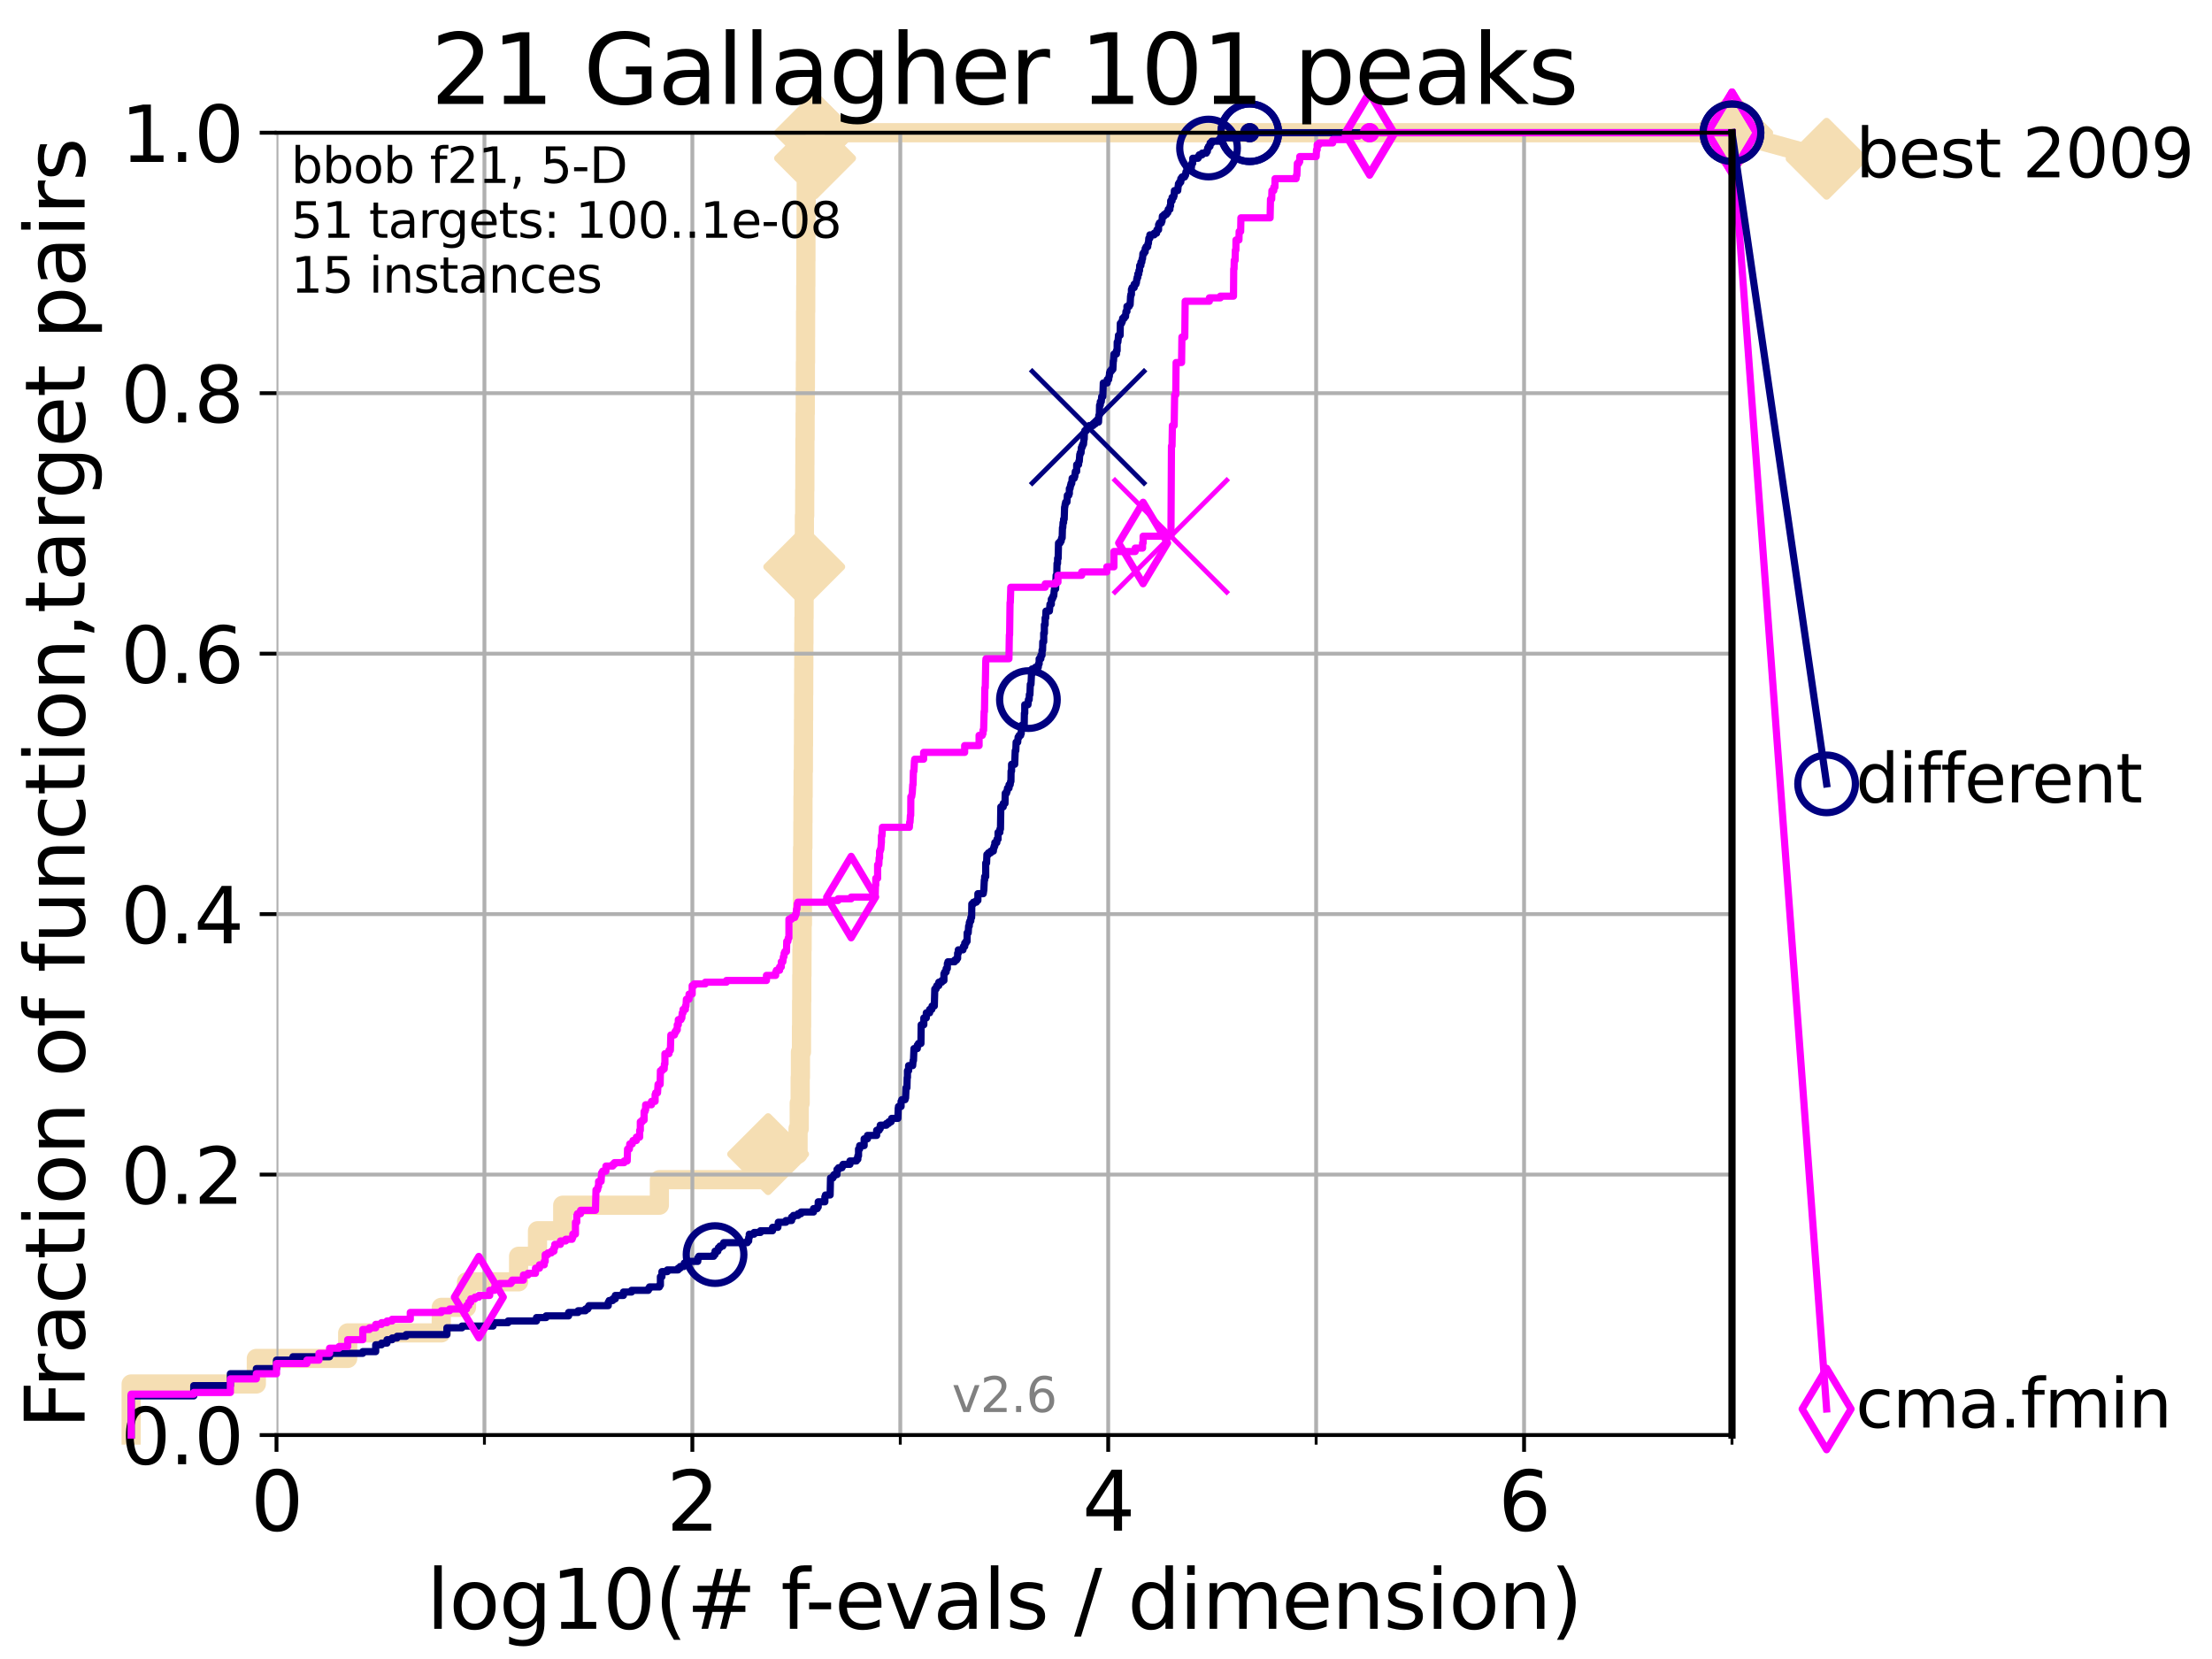 <?xml version="1.0" encoding="utf-8" standalone="no"?>
<!DOCTYPE svg PUBLIC "-//W3C//DTD SVG 1.1//EN"
  "http://www.w3.org/Graphics/SVG/1.1/DTD/svg11.dtd">
<svg height="345.6pt" version="1.1" viewBox="0 0 460.8 345.6" width="460.8pt" xmlns="http://www.w3.org/2000/svg" xmlns:xlink="http://www.w3.org/1999/xlink">
 <defs>
  <style type="text/css">*{stroke-linecap:butt;stroke-linejoin:round;}</style>
 </defs>
 <g id="figure_1">
  <g id="patch_1">
   <path d="M 0 345.6 
L 460.8 345.6 
L 460.8 0 
L 0 0 
z
" style="fill:#ffffff;"/>
  </g>
  <g id="axes_1">
   <g id="patch_2">
    <path d="M 57.6 298.944 
L 360.806 298.944 
L 360.806 27.648 
L 57.6 27.648 
z
" style="fill:#ffffff;"/>
   </g>
   <g id="line2d_1">
    <path d="M 27.324 298.944 
L 27.324 288.305 
L 53.402 288.305 
L 53.402 282.985 
L 72.432 282.985 
L 72.432 277.666 
L 91.923 277.666 
L 91.923 272.346 
L 97.182 272.346 
L 97.182 267.027 
L 108.034 267.027 
L 108.034 261.707 
L 111.972 261.707 
L 111.972 256.388 
L 117.227 256.388 
L 117.227 251.068 
L 137.359 251.068 
L 137.359 245.749 
L 160.013 245.749 
L 160.013 240.429 
L 166.252 240.429 
L 166.252 235.11 
L 166.495 235.11 
L 166.495 229.79 
L 166.69 229.79 
L 166.69 224.471 
L 166.747 224.471 
L 166.747 219.151 
L 166.962 219.151 
L 166.962 213.832 
L 166.995 213.832 
L 166.995 208.512 
L 167.029 208.512 
L 167.029 203.192 
L 167.062 203.192 
L 167.062 197.873 
L 167.096 197.873 
L 167.096 192.553 
L 167.163 192.553 
L 167.163 187.234 
L 167.185 187.234 
L 167.185 181.914 
L 167.196 181.914 
L 167.196 176.595 
L 167.252 176.595 
L 167.252 171.275 
L 167.274 171.275 
L 167.274 165.956 
L 167.307 165.956 
L 167.307 160.636 
L 167.362 160.636 
L 167.362 155.317 
L 167.384 155.317 
L 167.384 149.997 
L 167.406 149.997 
L 167.406 144.678 
L 167.428 144.678 
L 167.428 139.358 
L 167.45 139.358 
L 167.45 134.039 
L 167.472 134.039 
L 167.472 128.719 
L 167.504 128.719 
L 167.504 123.4 
L 167.537 123.4 
L 167.537 118.08 
L 167.57 118.08 
L 167.57 107.441 
L 167.635 107.441 
L 167.635 102.121 
L 167.667 102.121 
L 167.667 96.802 
L 167.678 96.802 
L 167.678 91.482 
L 167.721 91.482 
L 167.721 86.163 
L 167.754 86.163 
L 167.754 80.843 
L 167.775 80.843 
L 167.775 75.524 
L 167.808 75.524 
L 167.808 70.204 
L 167.818 70.204 
L 167.818 64.885 
L 167.85 64.885 
L 167.85 59.565 
L 167.872 59.565 
L 167.872 54.246 
L 167.893 54.246 
L 167.893 48.926 
L 167.925 48.926 
L 167.925 43.607 
L 167.947 43.607 
L 167.947 38.287 
L 167.979 38.287 
L 167.979 32.968 
L 169.794 32.968 
L 169.794 27.648 
L 360.806 27.648 
" style="fill:none;stroke:#f5deb3;stroke-linecap:square;stroke-width:4;"/>
   </g>
   <g id="line2d_2">
    <defs>
     <path d="M -0 7.778 
L 7.778 0 
L 0 -7.778 
L -7.778 -0 
z
" id="m8160d29619" style="stroke:#f5deb3;stroke-linejoin:miter;stroke-width:1.5;"/>
    </defs>
    <g>
     <use style="fill:#f5deb3;stroke:#f5deb3;stroke-linejoin:miter;stroke-width:1.5;" x="160.013" xlink:href="#m8160d29619" y="240.429"/>
     <use style="fill:#f5deb3;stroke:#f5deb3;stroke-linejoin:miter;stroke-width:1.5;" x="167.537" xlink:href="#m8160d29619" y="118.08"/>
     <use style="fill:#f5deb3;stroke:#f5deb3;stroke-linejoin:miter;stroke-width:1.5;" x="169.794" xlink:href="#m8160d29619" y="32.968"/>
     <use style="fill:#f5deb3;stroke:#f5deb3;stroke-linejoin:miter;stroke-width:1.5;" x="169.794" xlink:href="#m8160d29619" y="27.648"/>
     <use style="fill:#f5deb3;stroke:#f5deb3;stroke-linejoin:miter;stroke-width:1.5;" x="169.794" xlink:href="#m8160d29619" y="27.648"/>
     <use style="fill:#f5deb3;stroke:#f5deb3;stroke-linejoin:miter;stroke-width:1.5;" x="360.806" xlink:href="#m8160d29619" y="27.648"/>
    </g>
   </g>
   <g id="line2d_3">
    <path style="fill:none;stroke:#f5deb3;stroke-linecap:square;stroke-width:4;"/>
    <g/>
   </g>
   <g id="line2d_4">
    <path d="M 360.806 27.648 
L 380.515 33.074 
" style="fill:none;stroke:#f5deb3;stroke-linecap:square;stroke-width:4;"/>
    <g>
     <use style="fill:#f5deb3;stroke:#f5deb3;stroke-linejoin:miter;stroke-width:1.5;" x="360.806" xlink:href="#m8160d29619" y="27.648"/>
     <use style="fill:#f5deb3;stroke:#f5deb3;stroke-linejoin:miter;stroke-width:1.5;" x="380.515" xlink:href="#m8160d29619" y="33.074"/>
    </g>
   </g>
   <g id="matplotlib.axis_1">
    <g id="xtick_1">
     <g id="line2d_5">
      <path clip-path="url(#pd69dc16e46)" d="M 57.6 298.944 
L 57.6 27.648 
" style="fill:none;stroke:#b0b0b0;stroke-linecap:square;stroke-width:0.8;"/>
     </g>
     <g id="line2d_6">
      <defs>
       <path d="M 0 0 
L 0 3.5 
" id="m156bae8b6f" style="stroke:#000000;stroke-width:0.8;"/>
      </defs>
      <g>
       <use style="stroke:#000000;stroke-width:0.8;" x="57.6" xlink:href="#m156bae8b6f" y="298.944"/>
      </g>
     </g>
     <g id="text_1">
      <!-- 0 -->
      <g transform="translate(52.192 318.861)scale(0.17 -0.17)">
       <defs>
        <path d="M 2034 4250 
Q 1547 4250 1301 3770 
Q 1056 3291 1056 2328 
Q 1056 1369 1301 889 
Q 1547 409 2034 409 
Q 2525 409 2770 889 
Q 3016 1369 3016 2328 
Q 3016 3291 2770 3770 
Q 2525 4250 2034 4250 
z
M 2034 4750 
Q 2819 4750 3233 4129 
Q 3647 3509 3647 2328 
Q 3647 1150 3233 529 
Q 2819 -91 2034 -91 
Q 1250 -91 836 529 
Q 422 1150 422 2328 
Q 422 3509 836 4129 
Q 1250 4750 2034 4750 
z
" id="DejaVuSans-30" transform="scale(0.016)"/>
       </defs>
       <use xlink:href="#DejaVuSans-30"/>
      </g>
     </g>
    </g>
    <g id="xtick_2">
     <g id="line2d_7">
      <path clip-path="url(#pd69dc16e46)" d="M 144.23 298.944 
L 144.23 27.648 
" style="fill:none;stroke:#b0b0b0;stroke-linecap:square;stroke-width:0.8;"/>
     </g>
     <g id="line2d_8">
      <g>
       <use style="stroke:#000000;stroke-width:0.8;" x="144.23" xlink:href="#m156bae8b6f" y="298.944"/>
      </g>
     </g>
     <g id="text_2">
      <!-- 2 -->
      <g transform="translate(138.822 318.861)scale(0.17 -0.17)">
       <defs>
        <path d="M 1228 531 
L 3431 531 
L 3431 0 
L 469 0 
L 469 531 
Q 828 903 1448 1529 
Q 2069 2156 2228 2338 
Q 2531 2678 2651 2914 
Q 2772 3150 2772 3378 
Q 2772 3750 2511 3984 
Q 2250 4219 1831 4219 
Q 1534 4219 1204 4116 
Q 875 4013 500 3803 
L 500 4441 
Q 881 4594 1212 4672 
Q 1544 4750 1819 4750 
Q 2544 4750 2975 4387 
Q 3406 4025 3406 3419 
Q 3406 3131 3298 2873 
Q 3191 2616 2906 2266 
Q 2828 2175 2409 1742 
Q 1991 1309 1228 531 
z
" id="DejaVuSans-32" transform="scale(0.016)"/>
       </defs>
       <use xlink:href="#DejaVuSans-32"/>
      </g>
     </g>
    </g>
    <g id="xtick_3">
     <g id="line2d_9">
      <path clip-path="url(#pd69dc16e46)" d="M 230.861 298.944 
L 230.861 27.648 
" style="fill:none;stroke:#b0b0b0;stroke-linecap:square;stroke-width:0.8;"/>
     </g>
     <g id="line2d_10">
      <g>
       <use style="stroke:#000000;stroke-width:0.8;" x="230.861" xlink:href="#m156bae8b6f" y="298.944"/>
      </g>
     </g>
     <g id="text_3">
      <!-- 4 -->
      <g transform="translate(225.453 318.861)scale(0.17 -0.17)">
       <defs>
        <path d="M 2419 4116 
L 825 1625 
L 2419 1625 
L 2419 4116 
z
M 2253 4666 
L 3047 4666 
L 3047 1625 
L 3713 1625 
L 3713 1100 
L 3047 1100 
L 3047 0 
L 2419 0 
L 2419 1100 
L 313 1100 
L 313 1709 
L 2253 4666 
z
" id="DejaVuSans-34" transform="scale(0.016)"/>
       </defs>
       <use xlink:href="#DejaVuSans-34"/>
      </g>
     </g>
    </g>
    <g id="xtick_4">
     <g id="line2d_11">
      <path clip-path="url(#pd69dc16e46)" d="M 317.491 298.944 
L 317.491 27.648 
" style="fill:none;stroke:#b0b0b0;stroke-linecap:square;stroke-width:0.8;"/>
     </g>
     <g id="line2d_12">
      <g>
       <use style="stroke:#000000;stroke-width:0.8;" x="317.491" xlink:href="#m156bae8b6f" y="298.944"/>
      </g>
     </g>
     <g id="text_4">
      <!-- 6 -->
      <g transform="translate(312.083 318.861)scale(0.17 -0.17)">
       <defs>
        <path d="M 2113 2584 
Q 1688 2584 1439 2293 
Q 1191 2003 1191 1497 
Q 1191 994 1439 701 
Q 1688 409 2113 409 
Q 2538 409 2786 701 
Q 3034 994 3034 1497 
Q 3034 2003 2786 2293 
Q 2538 2584 2113 2584 
z
M 3366 4563 
L 3366 3988 
Q 3128 4100 2886 4159 
Q 2644 4219 2406 4219 
Q 1781 4219 1451 3797 
Q 1122 3375 1075 2522 
Q 1259 2794 1537 2939 
Q 1816 3084 2150 3084 
Q 2853 3084 3261 2657 
Q 3669 2231 3669 1497 
Q 3669 778 3244 343 
Q 2819 -91 2113 -91 
Q 1303 -91 875 529 
Q 447 1150 447 2328 
Q 447 3434 972 4092 
Q 1497 4750 2381 4750 
Q 2619 4750 2861 4703 
Q 3103 4656 3366 4563 
z
" id="DejaVuSans-36" transform="scale(0.016)"/>
       </defs>
       <use xlink:href="#DejaVuSans-36"/>
      </g>
     </g>
    </g>
    <g id="xtick_5">
     <g id="line2d_13">
      <path clip-path="url(#pd69dc16e46)" d="M 100.915 298.944 
L 100.915 27.648 
" style="fill:none;stroke:#b0b0b0;stroke-linecap:square;stroke-width:0.8;"/>
     </g>
     <g id="line2d_14">
      <defs>
       <path d="M 0 0 
L 0 2 
" id="ma848d0ac25" style="stroke:#000000;stroke-width:0.6;"/>
      </defs>
      <g>
       <use style="stroke:#000000;stroke-width:0.6;" x="100.915" xlink:href="#ma848d0ac25" y="298.944"/>
      </g>
     </g>
    </g>
    <g id="xtick_6">
     <g id="line2d_15">
      <path clip-path="url(#pd69dc16e46)" d="M 187.546 298.944 
L 187.546 27.648 
" style="fill:none;stroke:#b0b0b0;stroke-linecap:square;stroke-width:0.8;"/>
     </g>
     <g id="line2d_16">
      <g>
       <use style="stroke:#000000;stroke-width:0.6;" x="187.546" xlink:href="#ma848d0ac25" y="298.944"/>
      </g>
     </g>
    </g>
    <g id="xtick_7">
     <g id="line2d_17">
      <path clip-path="url(#pd69dc16e46)" d="M 274.176 298.944 
L 274.176 27.648 
" style="fill:none;stroke:#b0b0b0;stroke-linecap:square;stroke-width:0.8;"/>
     </g>
     <g id="line2d_18">
      <g>
       <use style="stroke:#000000;stroke-width:0.6;" x="274.176" xlink:href="#ma848d0ac25" y="298.944"/>
      </g>
     </g>
    </g>
    <g id="xtick_8">
     <g id="line2d_19">
      <path clip-path="url(#pd69dc16e46)" d="M 360.806 298.944 
L 360.806 27.648 
" style="fill:none;stroke:#b0b0b0;stroke-linecap:square;stroke-width:0.8;"/>
     </g>
     <g id="line2d_20">
      <g>
       <use style="stroke:#000000;stroke-width:0.6;" x="360.806" xlink:href="#ma848d0ac25" y="298.944"/>
      </g>
     </g>
    </g>
    <g id="text_5">
     <!-- log10(# f-evals / dimension) -->
     <g transform="translate(88.823 339.314)scale(0.17 -0.17)">
      <defs>
       <path d="M 603 4863 
L 1178 4863 
L 1178 0 
L 603 0 
L 603 4863 
z
" id="DejaVuSans-6c" transform="scale(0.016)"/>
       <path d="M 1959 3097 
Q 1497 3097 1228 2736 
Q 959 2375 959 1747 
Q 959 1119 1226 758 
Q 1494 397 1959 397 
Q 2419 397 2687 759 
Q 2956 1122 2956 1747 
Q 2956 2369 2687 2733 
Q 2419 3097 1959 3097 
z
M 1959 3584 
Q 2709 3584 3137 3096 
Q 3566 2609 3566 1747 
Q 3566 888 3137 398 
Q 2709 -91 1959 -91 
Q 1206 -91 779 398 
Q 353 888 353 1747 
Q 353 2609 779 3096 
Q 1206 3584 1959 3584 
z
" id="DejaVuSans-6f" transform="scale(0.016)"/>
       <path d="M 2906 1791 
Q 2906 2416 2648 2759 
Q 2391 3103 1925 3103 
Q 1463 3103 1205 2759 
Q 947 2416 947 1791 
Q 947 1169 1205 825 
Q 1463 481 1925 481 
Q 2391 481 2648 825 
Q 2906 1169 2906 1791 
z
M 3481 434 
Q 3481 -459 3084 -895 
Q 2688 -1331 1869 -1331 
Q 1566 -1331 1297 -1286 
Q 1028 -1241 775 -1147 
L 775 -588 
Q 1028 -725 1275 -790 
Q 1522 -856 1778 -856 
Q 2344 -856 2625 -561 
Q 2906 -266 2906 331 
L 2906 616 
Q 2728 306 2450 153 
Q 2172 0 1784 0 
Q 1141 0 747 490 
Q 353 981 353 1791 
Q 353 2603 747 3093 
Q 1141 3584 1784 3584 
Q 2172 3584 2450 3431 
Q 2728 3278 2906 2969 
L 2906 3500 
L 3481 3500 
L 3481 434 
z
" id="DejaVuSans-67" transform="scale(0.016)"/>
       <path d="M 794 531 
L 1825 531 
L 1825 4091 
L 703 3866 
L 703 4441 
L 1819 4666 
L 2450 4666 
L 2450 531 
L 3481 531 
L 3481 0 
L 794 0 
L 794 531 
z
" id="DejaVuSans-31" transform="scale(0.016)"/>
       <path d="M 1984 4856 
Q 1566 4138 1362 3434 
Q 1159 2731 1159 2009 
Q 1159 1288 1364 580 
Q 1569 -128 1984 -844 
L 1484 -844 
Q 1016 -109 783 600 
Q 550 1309 550 2009 
Q 550 2706 781 3412 
Q 1013 4119 1484 4856 
L 1984 4856 
z
" id="DejaVuSans-28" transform="scale(0.016)"/>
       <path d="M 3272 2816 
L 2363 2816 
L 2100 1772 
L 3016 1772 
L 3272 2816 
z
M 2803 4594 
L 2478 3297 
L 3391 3297 
L 3719 4594 
L 4219 4594 
L 3897 3297 
L 4872 3297 
L 4872 2816 
L 3775 2816 
L 3519 1772 
L 4513 1772 
L 4513 1294 
L 3397 1294 
L 3072 0 
L 2572 0 
L 2894 1294 
L 1978 1294 
L 1656 0 
L 1153 0 
L 1478 1294 
L 494 1294 
L 494 1772 
L 1594 1772 
L 1856 2816 
L 850 2816 
L 850 3297 
L 1978 3297 
L 2297 4594 
L 2803 4594 
z
" id="DejaVuSans-23" transform="scale(0.016)"/>
       <path id="DejaVuSans-20" transform="scale(0.016)"/>
       <path d="M 2375 4863 
L 2375 4384 
L 1825 4384 
Q 1516 4384 1395 4259 
Q 1275 4134 1275 3809 
L 1275 3500 
L 2222 3500 
L 2222 3053 
L 1275 3053 
L 1275 0 
L 697 0 
L 697 3053 
L 147 3053 
L 147 3500 
L 697 3500 
L 697 3744 
Q 697 4328 969 4595 
Q 1241 4863 1831 4863 
L 2375 4863 
z
" id="DejaVuSans-66" transform="scale(0.016)"/>
       <path d="M 313 2009 
L 1997 2009 
L 1997 1497 
L 313 1497 
L 313 2009 
z
" id="DejaVuSans-2d" transform="scale(0.016)"/>
       <path d="M 3597 1894 
L 3597 1613 
L 953 1613 
Q 991 1019 1311 708 
Q 1631 397 2203 397 
Q 2534 397 2845 478 
Q 3156 559 3463 722 
L 3463 178 
Q 3153 47 2828 -22 
Q 2503 -91 2169 -91 
Q 1331 -91 842 396 
Q 353 884 353 1716 
Q 353 2575 817 3079 
Q 1281 3584 2069 3584 
Q 2775 3584 3186 3129 
Q 3597 2675 3597 1894 
z
M 3022 2063 
Q 3016 2534 2758 2815 
Q 2500 3097 2075 3097 
Q 1594 3097 1305 2825 
Q 1016 2553 972 2059 
L 3022 2063 
z
" id="DejaVuSans-65" transform="scale(0.016)"/>
       <path d="M 191 3500 
L 800 3500 
L 1894 563 
L 2988 3500 
L 3597 3500 
L 2284 0 
L 1503 0 
L 191 3500 
z
" id="DejaVuSans-76" transform="scale(0.016)"/>
       <path d="M 2194 1759 
Q 1497 1759 1228 1600 
Q 959 1441 959 1056 
Q 959 750 1161 570 
Q 1363 391 1709 391 
Q 2188 391 2477 730 
Q 2766 1069 2766 1631 
L 2766 1759 
L 2194 1759 
z
M 3341 1997 
L 3341 0 
L 2766 0 
L 2766 531 
Q 2569 213 2275 61 
Q 1981 -91 1556 -91 
Q 1019 -91 701 211 
Q 384 513 384 1019 
Q 384 1609 779 1909 
Q 1175 2209 1959 2209 
L 2766 2209 
L 2766 2266 
Q 2766 2663 2505 2880 
Q 2244 3097 1772 3097 
Q 1472 3097 1187 3025 
Q 903 2953 641 2809 
L 641 3341 
Q 956 3463 1253 3523 
Q 1550 3584 1831 3584 
Q 2591 3584 2966 3190 
Q 3341 2797 3341 1997 
z
" id="DejaVuSans-61" transform="scale(0.016)"/>
       <path d="M 2834 3397 
L 2834 2853 
Q 2591 2978 2328 3040 
Q 2066 3103 1784 3103 
Q 1356 3103 1142 2972 
Q 928 2841 928 2578 
Q 928 2378 1081 2264 
Q 1234 2150 1697 2047 
L 1894 2003 
Q 2506 1872 2764 1633 
Q 3022 1394 3022 966 
Q 3022 478 2636 193 
Q 2250 -91 1575 -91 
Q 1294 -91 989 -36 
Q 684 19 347 128 
L 347 722 
Q 666 556 975 473 
Q 1284 391 1588 391 
Q 1994 391 2212 530 
Q 2431 669 2431 922 
Q 2431 1156 2273 1281 
Q 2116 1406 1581 1522 
L 1381 1569 
Q 847 1681 609 1914 
Q 372 2147 372 2553 
Q 372 3047 722 3315 
Q 1072 3584 1716 3584 
Q 2034 3584 2315 3537 
Q 2597 3491 2834 3397 
z
" id="DejaVuSans-73" transform="scale(0.016)"/>
       <path d="M 1625 4666 
L 2156 4666 
L 531 -594 
L 0 -594 
L 1625 4666 
z
" id="DejaVuSans-2f" transform="scale(0.016)"/>
       <path d="M 2906 2969 
L 2906 4863 
L 3481 4863 
L 3481 0 
L 2906 0 
L 2906 525 
Q 2725 213 2448 61 
Q 2172 -91 1784 -91 
Q 1150 -91 751 415 
Q 353 922 353 1747 
Q 353 2572 751 3078 
Q 1150 3584 1784 3584 
Q 2172 3584 2448 3432 
Q 2725 3281 2906 2969 
z
M 947 1747 
Q 947 1113 1208 752 
Q 1469 391 1925 391 
Q 2381 391 2643 752 
Q 2906 1113 2906 1747 
Q 2906 2381 2643 2742 
Q 2381 3103 1925 3103 
Q 1469 3103 1208 2742 
Q 947 2381 947 1747 
z
" id="DejaVuSans-64" transform="scale(0.016)"/>
       <path d="M 603 3500 
L 1178 3500 
L 1178 0 
L 603 0 
L 603 3500 
z
M 603 4863 
L 1178 4863 
L 1178 4134 
L 603 4134 
L 603 4863 
z
" id="DejaVuSans-69" transform="scale(0.016)"/>
       <path d="M 3328 2828 
Q 3544 3216 3844 3400 
Q 4144 3584 4550 3584 
Q 5097 3584 5394 3201 
Q 5691 2819 5691 2113 
L 5691 0 
L 5113 0 
L 5113 2094 
Q 5113 2597 4934 2840 
Q 4756 3084 4391 3084 
Q 3944 3084 3684 2787 
Q 3425 2491 3425 1978 
L 3425 0 
L 2847 0 
L 2847 2094 
Q 2847 2600 2669 2842 
Q 2491 3084 2119 3084 
Q 1678 3084 1418 2786 
Q 1159 2488 1159 1978 
L 1159 0 
L 581 0 
L 581 3500 
L 1159 3500 
L 1159 2956 
Q 1356 3278 1631 3431 
Q 1906 3584 2284 3584 
Q 2666 3584 2933 3390 
Q 3200 3197 3328 2828 
z
" id="DejaVuSans-6d" transform="scale(0.016)"/>
       <path d="M 3513 2113 
L 3513 0 
L 2938 0 
L 2938 2094 
Q 2938 2591 2744 2837 
Q 2550 3084 2163 3084 
Q 1697 3084 1428 2787 
Q 1159 2491 1159 1978 
L 1159 0 
L 581 0 
L 581 3500 
L 1159 3500 
L 1159 2956 
Q 1366 3272 1645 3428 
Q 1925 3584 2291 3584 
Q 2894 3584 3203 3211 
Q 3513 2838 3513 2113 
z
" id="DejaVuSans-6e" transform="scale(0.016)"/>
       <path d="M 513 4856 
L 1013 4856 
Q 1481 4119 1714 3412 
Q 1947 2706 1947 2009 
Q 1947 1309 1714 600 
Q 1481 -109 1013 -844 
L 513 -844 
Q 928 -128 1133 580 
Q 1338 1288 1338 2009 
Q 1338 2731 1133 3434 
Q 928 4138 513 4856 
z
" id="DejaVuSans-29" transform="scale(0.016)"/>
      </defs>
      <use xlink:href="#DejaVuSans-6c"/>
      <use x="27.783" xlink:href="#DejaVuSans-6f"/>
      <use x="88.965" xlink:href="#DejaVuSans-67"/>
      <use x="152.441" xlink:href="#DejaVuSans-31"/>
      <use x="216.064" xlink:href="#DejaVuSans-30"/>
      <use x="279.688" xlink:href="#DejaVuSans-28"/>
      <use x="318.701" xlink:href="#DejaVuSans-23"/>
      <use x="402.49" xlink:href="#DejaVuSans-20"/>
      <use x="434.277" xlink:href="#DejaVuSans-66"/>
      <use x="463.982" xlink:href="#DejaVuSans-2d"/>
      <use x="500.066" xlink:href="#DejaVuSans-65"/>
      <use x="561.59" xlink:href="#DejaVuSans-76"/>
      <use x="620.77" xlink:href="#DejaVuSans-61"/>
      <use x="682.049" xlink:href="#DejaVuSans-6c"/>
      <use x="709.832" xlink:href="#DejaVuSans-73"/>
      <use x="761.932" xlink:href="#DejaVuSans-20"/>
      <use x="793.719" xlink:href="#DejaVuSans-2f"/>
      <use x="827.41" xlink:href="#DejaVuSans-20"/>
      <use x="859.197" xlink:href="#DejaVuSans-64"/>
      <use x="922.674" xlink:href="#DejaVuSans-69"/>
      <use x="950.457" xlink:href="#DejaVuSans-6d"/>
      <use x="1047.869" xlink:href="#DejaVuSans-65"/>
      <use x="1109.393" xlink:href="#DejaVuSans-6e"/>
      <use x="1172.771" xlink:href="#DejaVuSans-73"/>
      <use x="1224.871" xlink:href="#DejaVuSans-69"/>
      <use x="1252.654" xlink:href="#DejaVuSans-6f"/>
      <use x="1313.836" xlink:href="#DejaVuSans-6e"/>
      <use x="1377.215" xlink:href="#DejaVuSans-29"/>
     </g>
    </g>
   </g>
   <g id="matplotlib.axis_2">
    <g id="ytick_1">
     <g id="line2d_21">
      <path clip-path="url(#pd69dc16e46)" d="M 57.6 298.944 
L 360.806 298.944 
" style="fill:none;stroke:#b0b0b0;stroke-linecap:square;stroke-width:0.8;"/>
     </g>
     <g id="line2d_22">
      <defs>
       <path d="M 0 0 
L -3.5 0 
" id="m1e05f51ee6" style="stroke:#000000;stroke-width:0.8;"/>
      </defs>
      <g>
       <use style="stroke:#000000;stroke-width:0.8;" x="57.6" xlink:href="#m1e05f51ee6" y="298.944"/>
      </g>
     </g>
     <g id="text_6">
      <!-- 0.0 -->
      <g transform="translate(25.155 305.023)scale(0.16 -0.16)">
       <defs>
        <path d="M 684 794 
L 1344 794 
L 1344 0 
L 684 0 
L 684 794 
z
" id="DejaVuSans-2e" transform="scale(0.016)"/>
       </defs>
       <use xlink:href="#DejaVuSans-30"/>
       <use x="63.623" xlink:href="#DejaVuSans-2e"/>
       <use x="95.41" xlink:href="#DejaVuSans-30"/>
      </g>
     </g>
    </g>
    <g id="ytick_2">
     <g id="line2d_23">
      <path clip-path="url(#pd69dc16e46)" d="M 57.6 244.685 
L 360.806 244.685 
" style="fill:none;stroke:#b0b0b0;stroke-linecap:square;stroke-width:0.8;"/>
     </g>
     <g id="line2d_24">
      <g>
       <use style="stroke:#000000;stroke-width:0.8;" x="57.6" xlink:href="#m1e05f51ee6" y="244.685"/>
      </g>
     </g>
     <g id="text_7">
      <!-- 0.2 -->
      <g transform="translate(25.155 250.764)scale(0.16 -0.16)">
       <use xlink:href="#DejaVuSans-30"/>
       <use x="63.623" xlink:href="#DejaVuSans-2e"/>
       <use x="95.41" xlink:href="#DejaVuSans-32"/>
      </g>
     </g>
    </g>
    <g id="ytick_3">
     <g id="line2d_25">
      <path clip-path="url(#pd69dc16e46)" d="M 57.6 190.426 
L 360.806 190.426 
" style="fill:none;stroke:#b0b0b0;stroke-linecap:square;stroke-width:0.8;"/>
     </g>
     <g id="line2d_26">
      <g>
       <use style="stroke:#000000;stroke-width:0.8;" x="57.6" xlink:href="#m1e05f51ee6" y="190.426"/>
      </g>
     </g>
     <g id="text_8">
      <!-- 0.4 -->
      <g transform="translate(25.155 196.504)scale(0.16 -0.16)">
       <use xlink:href="#DejaVuSans-30"/>
       <use x="63.623" xlink:href="#DejaVuSans-2e"/>
       <use x="95.41" xlink:href="#DejaVuSans-34"/>
      </g>
     </g>
    </g>
    <g id="ytick_4">
     <g id="line2d_27">
      <path clip-path="url(#pd69dc16e46)" d="M 57.6 136.166 
L 360.806 136.166 
" style="fill:none;stroke:#b0b0b0;stroke-linecap:square;stroke-width:0.8;"/>
     </g>
     <g id="line2d_28">
      <g>
       <use style="stroke:#000000;stroke-width:0.8;" x="57.6" xlink:href="#m1e05f51ee6" y="136.166"/>
      </g>
     </g>
     <g id="text_9">
      <!-- 0.6 -->
      <g transform="translate(25.155 142.245)scale(0.16 -0.16)">
       <use xlink:href="#DejaVuSans-30"/>
       <use x="63.623" xlink:href="#DejaVuSans-2e"/>
       <use x="95.41" xlink:href="#DejaVuSans-36"/>
      </g>
     </g>
    </g>
    <g id="ytick_5">
     <g id="line2d_29">
      <path clip-path="url(#pd69dc16e46)" d="M 57.6 81.907 
L 360.806 81.907 
" style="fill:none;stroke:#b0b0b0;stroke-linecap:square;stroke-width:0.8;"/>
     </g>
     <g id="line2d_30">
      <g>
       <use style="stroke:#000000;stroke-width:0.8;" x="57.6" xlink:href="#m1e05f51ee6" y="81.907"/>
      </g>
     </g>
     <g id="text_10">
      <!-- 0.8 -->
      <g transform="translate(25.155 87.986)scale(0.16 -0.16)">
       <defs>
        <path d="M 2034 2216 
Q 1584 2216 1326 1975 
Q 1069 1734 1069 1313 
Q 1069 891 1326 650 
Q 1584 409 2034 409 
Q 2484 409 2743 651 
Q 3003 894 3003 1313 
Q 3003 1734 2745 1975 
Q 2488 2216 2034 2216 
z
M 1403 2484 
Q 997 2584 770 2862 
Q 544 3141 544 3541 
Q 544 4100 942 4425 
Q 1341 4750 2034 4750 
Q 2731 4750 3128 4425 
Q 3525 4100 3525 3541 
Q 3525 3141 3298 2862 
Q 3072 2584 2669 2484 
Q 3125 2378 3379 2068 
Q 3634 1759 3634 1313 
Q 3634 634 3220 271 
Q 2806 -91 2034 -91 
Q 1263 -91 848 271 
Q 434 634 434 1313 
Q 434 1759 690 2068 
Q 947 2378 1403 2484 
z
M 1172 3481 
Q 1172 3119 1398 2916 
Q 1625 2713 2034 2713 
Q 2441 2713 2670 2916 
Q 2900 3119 2900 3481 
Q 2900 3844 2670 4047 
Q 2441 4250 2034 4250 
Q 1625 4250 1398 4047 
Q 1172 3844 1172 3481 
z
" id="DejaVuSans-38" transform="scale(0.016)"/>
       </defs>
       <use xlink:href="#DejaVuSans-30"/>
       <use x="63.623" xlink:href="#DejaVuSans-2e"/>
       <use x="95.41" xlink:href="#DejaVuSans-38"/>
      </g>
     </g>
    </g>
    <g id="ytick_6">
     <g id="line2d_31">
      <path clip-path="url(#pd69dc16e46)" d="M 57.6 27.648 
L 360.806 27.648 
" style="fill:none;stroke:#b0b0b0;stroke-linecap:square;stroke-width:0.8;"/>
     </g>
     <g id="line2d_32">
      <g>
       <use style="stroke:#000000;stroke-width:0.8;" x="57.6" xlink:href="#m1e05f51ee6" y="27.648"/>
      </g>
     </g>
     <g id="text_11">
      <!-- 1.0 -->
      <g transform="translate(25.155 33.727)scale(0.16 -0.16)">
       <use xlink:href="#DejaVuSans-31"/>
       <use x="63.623" xlink:href="#DejaVuSans-2e"/>
       <use x="95.41" xlink:href="#DejaVuSans-30"/>
      </g>
     </g>
    </g>
    <g id="text_12">
     <!-- Fraction of function,target pairs -->
     <g transform="translate(17.62 297.681)rotate(-90)scale(0.17 -0.17)">
      <defs>
       <path d="M 628 4666 
L 3309 4666 
L 3309 4134 
L 1259 4134 
L 1259 2759 
L 3109 2759 
L 3109 2228 
L 1259 2228 
L 1259 0 
L 628 0 
L 628 4666 
z
" id="DejaVuSans-46" transform="scale(0.016)"/>
       <path d="M 2631 2963 
Q 2534 3019 2420 3045 
Q 2306 3072 2169 3072 
Q 1681 3072 1420 2755 
Q 1159 2438 1159 1844 
L 1159 0 
L 581 0 
L 581 3500 
L 1159 3500 
L 1159 2956 
Q 1341 3275 1631 3429 
Q 1922 3584 2338 3584 
Q 2397 3584 2469 3576 
Q 2541 3569 2628 3553 
L 2631 2963 
z
" id="DejaVuSans-72" transform="scale(0.016)"/>
       <path d="M 3122 3366 
L 3122 2828 
Q 2878 2963 2633 3030 
Q 2388 3097 2138 3097 
Q 1578 3097 1268 2742 
Q 959 2388 959 1747 
Q 959 1106 1268 751 
Q 1578 397 2138 397 
Q 2388 397 2633 464 
Q 2878 531 3122 666 
L 3122 134 
Q 2881 22 2623 -34 
Q 2366 -91 2075 -91 
Q 1284 -91 818 406 
Q 353 903 353 1747 
Q 353 2603 823 3093 
Q 1294 3584 2113 3584 
Q 2378 3584 2631 3529 
Q 2884 3475 3122 3366 
z
" id="DejaVuSans-63" transform="scale(0.016)"/>
       <path d="M 1172 4494 
L 1172 3500 
L 2356 3500 
L 2356 3053 
L 1172 3053 
L 1172 1153 
Q 1172 725 1289 603 
Q 1406 481 1766 481 
L 2356 481 
L 2356 0 
L 1766 0 
Q 1100 0 847 248 
Q 594 497 594 1153 
L 594 3053 
L 172 3053 
L 172 3500 
L 594 3500 
L 594 4494 
L 1172 4494 
z
" id="DejaVuSans-74" transform="scale(0.016)"/>
       <path d="M 544 1381 
L 544 3500 
L 1119 3500 
L 1119 1403 
Q 1119 906 1312 657 
Q 1506 409 1894 409 
Q 2359 409 2629 706 
Q 2900 1003 2900 1516 
L 2900 3500 
L 3475 3500 
L 3475 0 
L 2900 0 
L 2900 538 
Q 2691 219 2414 64 
Q 2138 -91 1772 -91 
Q 1169 -91 856 284 
Q 544 659 544 1381 
z
M 1991 3584 
L 1991 3584 
z
" id="DejaVuSans-75" transform="scale(0.016)"/>
       <path d="M 750 794 
L 1409 794 
L 1409 256 
L 897 -744 
L 494 -744 
L 750 256 
L 750 794 
z
" id="DejaVuSans-2c" transform="scale(0.016)"/>
       <path d="M 1159 525 
L 1159 -1331 
L 581 -1331 
L 581 3500 
L 1159 3500 
L 1159 2969 
Q 1341 3281 1617 3432 
Q 1894 3584 2278 3584 
Q 2916 3584 3314 3078 
Q 3713 2572 3713 1747 
Q 3713 922 3314 415 
Q 2916 -91 2278 -91 
Q 1894 -91 1617 61 
Q 1341 213 1159 525 
z
M 3116 1747 
Q 3116 2381 2855 2742 
Q 2594 3103 2138 3103 
Q 1681 3103 1420 2742 
Q 1159 2381 1159 1747 
Q 1159 1113 1420 752 
Q 1681 391 2138 391 
Q 2594 391 2855 752 
Q 3116 1113 3116 1747 
z
" id="DejaVuSans-70" transform="scale(0.016)"/>
      </defs>
      <use xlink:href="#DejaVuSans-46"/>
      <use x="50.27" xlink:href="#DejaVuSans-72"/>
      <use x="91.383" xlink:href="#DejaVuSans-61"/>
      <use x="152.662" xlink:href="#DejaVuSans-63"/>
      <use x="207.643" xlink:href="#DejaVuSans-74"/>
      <use x="246.852" xlink:href="#DejaVuSans-69"/>
      <use x="274.635" xlink:href="#DejaVuSans-6f"/>
      <use x="335.816" xlink:href="#DejaVuSans-6e"/>
      <use x="399.195" xlink:href="#DejaVuSans-20"/>
      <use x="430.982" xlink:href="#DejaVuSans-6f"/>
      <use x="492.164" xlink:href="#DejaVuSans-66"/>
      <use x="527.369" xlink:href="#DejaVuSans-20"/>
      <use x="559.156" xlink:href="#DejaVuSans-66"/>
      <use x="594.361" xlink:href="#DejaVuSans-75"/>
      <use x="657.74" xlink:href="#DejaVuSans-6e"/>
      <use x="721.119" xlink:href="#DejaVuSans-63"/>
      <use x="776.1" xlink:href="#DejaVuSans-74"/>
      <use x="815.309" xlink:href="#DejaVuSans-69"/>
      <use x="843.092" xlink:href="#DejaVuSans-6f"/>
      <use x="904.273" xlink:href="#DejaVuSans-6e"/>
      <use x="967.652" xlink:href="#DejaVuSans-2c"/>
      <use x="999.439" xlink:href="#DejaVuSans-74"/>
      <use x="1038.648" xlink:href="#DejaVuSans-61"/>
      <use x="1099.928" xlink:href="#DejaVuSans-72"/>
      <use x="1139.291" xlink:href="#DejaVuSans-67"/>
      <use x="1202.768" xlink:href="#DejaVuSans-65"/>
      <use x="1264.291" xlink:href="#DejaVuSans-74"/>
      <use x="1303.5" xlink:href="#DejaVuSans-20"/>
      <use x="1335.287" xlink:href="#DejaVuSans-70"/>
      <use x="1398.764" xlink:href="#DejaVuSans-61"/>
      <use x="1460.043" xlink:href="#DejaVuSans-69"/>
      <use x="1487.826" xlink:href="#DejaVuSans-72"/>
      <use x="1528.939" xlink:href="#DejaVuSans-73"/>
     </g>
    </g>
   </g>
   <g id="line2d_33">
    <defs>
     <path d="M 0 1.5 
C 0.398 1.5 0.779 1.342 1.061 1.061 
C 1.342 0.779 1.5 0.398 1.5 0 
C 1.5 -0.398 1.342 -0.779 1.061 -1.061 
C 0.779 -1.342 0.398 -1.5 0 -1.5 
C -0.398 -1.5 -0.779 -1.342 -1.061 -1.061 
C -1.342 -0.779 -1.5 -0.398 -1.5 0 
C -1.5 0.398 -1.342 0.779 -1.061 1.061 
C -0.779 1.342 -0.398 1.5 0 1.5 
z
" id="m62d97d0483" style="stroke:#f5deb3;"/>
    </defs>
    <g>
     <use style="fill:#f5deb3;stroke:#f5deb3;" x="169.794" xlink:href="#m62d97d0483" y="27.648"/>
     <use style="fill:#f5deb3;stroke:#f5deb3;" x="169.794" xlink:href="#m62d97d0483" y="27.648"/>
    </g>
   </g>
   <g id="line2d_34">
    <defs>
     <path d="M 0 1.5 
C 0.398 1.5 0.779 1.342 1.061 1.061 
C 1.342 0.779 1.5 0.398 1.5 0 
C 1.5 -0.398 1.342 -0.779 1.061 -1.061 
C 0.779 -1.342 0.398 -1.5 0 -1.5 
C -0.398 -1.5 -0.779 -1.342 -1.061 -1.061 
C -1.342 -0.779 -1.5 -0.398 -1.5 0 
C -1.5 0.398 -1.342 0.779 -1.061 1.061 
C -0.779 1.342 -0.398 1.5 0 1.5 
z
" id="m7312e08bac" style="stroke:#000080;"/>
    </defs>
    <g>
     <use style="fill:#000080;stroke:#000080;" x="260.342" xlink:href="#m7312e08bac" y="27.648"/>
     <use style="fill:#000080;stroke:#000080;" x="260.342" xlink:href="#m7312e08bac" y="27.648"/>
    </g>
   </g>
   <g id="line2d_35">
    <path d="M 27.324 298.944 
L 27.324 290.787 
L 40.363 290.787 
L 40.363 288.66 
L 47.991 288.66 
L 47.991 286.177 
L 53.402 286.177 
L 53.402 285.113 
L 57.6 285.113 
L 57.6 283.34 
L 61.03 283.34 
L 61.03 282.631 
L 68.657 282.631 
L 68.657 281.922 
L 75.575 281.922 
L 75.575 281.567 
L 78.267 281.567 
L 78.267 280.148 
L 79.481 280.148 
L 79.481 279.794 
L 80.621 279.794 
L 80.621 279.084 
L 81.696 279.084 
L 81.696 278.73 
L 82.713 278.73 
L 82.713 278.375 
L 84.596 278.375 
L 84.596 278.021 
L 93.099 278.021 
L 93.099 276.602 
L 96.241 276.602 
L 96.241 276.247 
L 102.708 276.247 
L 102.708 275.538 
L 105.851 275.538 
L 105.851 275.183 
L 111.762 275.183 
L 111.762 274.474 
L 113.765 274.474 
L 113.765 274.12 
L 118.451 274.12 
L 118.451 273.41 
L 120.418 273.41 
L 120.418 273.056 
L 121.954 273.056 
L 121.954 272.701 
L 122.44 272.701 
L 122.44 272.346 
L 122.678 272.346 
L 122.678 271.992 
L 126.709 271.992 
L 126.709 271.282 
L 126.899 271.282 
L 126.899 270.928 
L 127.641 270.928 
L 127.641 270.573 
L 128.178 270.573 
L 128.178 269.864 
L 129.866 269.864 
L 129.866 269.155 
L 131.564 269.155 
L 131.564 268.8 
L 135.055 268.8 
L 135.055 268.445 
L 135.298 268.445 
L 135.298 268.091 
L 137.359 268.091 
L 137.359 267.736 
L 137.574 267.736 
L 137.574 265.963 
L 137.893 265.963 
L 137.893 264.899 
L 139.018 264.899 
L 139.018 264.544 
L 141.261 264.544 
L 141.261 264.19 
L 141.697 264.19 
L 141.697 263.835 
L 142.456 263.835 
L 142.539 263.126 
L 142.946 263.126 
L 142.946 262.771 
L 145.362 262.771 
L 145.362 262.062 
L 145.573 262.062 
L 145.573 261.707 
L 148.667 261.707 
L 148.667 261.353 
L 148.962 261.353 
L 148.962 260.643 
L 149.538 260.643 
L 149.538 260.289 
L 149.652 260.289 
L 149.652 259.934 
L 149.987 259.934 
L 149.987 259.579 
L 150.587 259.579 
L 150.587 259.225 
L 150.747 259.225 
L 150.747 258.87 
L 155.681 258.87 
L 155.681 258.516 
L 155.965 258.516 
L 155.965 257.806 
L 156.086 257.806 
L 156.086 257.097 
L 157.1 257.097 
L 157.1 256.742 
L 158.419 256.742 
L 158.419 256.388 
L 160.933 256.388 
L 160.933 255.678 
L 162.045 255.678 
L 162.133 254.615 
L 163.72 254.615 
L 163.72 254.26 
L 164.91 254.26 
L 164.91 253.551 
L 165.282 253.551 
L 165.282 253.196 
L 166.24 253.196 
L 166.24 252.841 
L 166.86 252.841 
L 166.86 252.487 
L 169.472 252.487 
L 169.472 251.778 
L 170.243 251.778 
L 170.243 251.423 
L 170.449 251.423 
L 170.449 250.359 
L 171.835 250.359 
L 171.835 249.295 
L 171.956 249.295 
L 171.956 248.94 
L 172.93 248.94 
L 173.011 245.394 
L 173.51 245.394 
L 173.51 245.039 
L 173.746 245.039 
L 173.746 244.685 
L 174.363 244.685 
L 174.363 243.621 
L 174.679 243.621 
L 174.679 243.266 
L 175.396 243.266 
L 175.396 242.912 
L 175.61 242.912 
L 175.61 242.557 
L 177.057 242.557 
L 177.057 241.848 
L 178.413 241.848 
L 178.413 241.493 
L 178.704 241.493 
L 178.704 240.784 
L 178.848 240.784 
L 178.848 239.365 
L 179.085 239.365 
L 179.085 238.656 
L 180.018 238.656 
L 180.018 237.237 
L 180.712 237.237 
L 180.712 236.528 
L 182.624 236.528 
L 182.624 235.464 
L 183.145 235.464 
L 183.145 235.11 
L 183.371 235.11 
L 183.371 234.4 
L 184.643 234.4 
L 184.643 234.046 
L 185.128 234.046 
L 185.128 233.691 
L 185.635 233.691 
L 185.743 232.982 
L 187.046 232.982 
L 187.116 230.854 
L 187.169 230.854 
L 187.169 230.499 
L 187.714 230.499 
L 187.714 229.435 
L 187.863 229.435 
L 187.863 229.081 
L 188.539 229.081 
L 188.539 228.726 
L 188.652 228.726 
L 188.744 226.598 
L 188.927 226.598 
L 188.983 224.471 
L 189.039 224.471 
L 189.039 223.052 
L 189.28 223.052 
L 189.28 221.988 
L 190.126 221.988 
L 190.211 220.924 
L 190.295 220.924 
L 190.393 218.442 
L 191.091 218.442 
L 191.091 217.733 
L 191.326 217.733 
L 191.326 217.378 
L 191.848 217.378 
L 191.896 213.477 
L 192.449 213.477 
L 192.449 212.058 
L 192.964 212.058 
L 192.964 210.994 
L 193.656 210.994 
L 193.656 210.285 
L 194.113 210.285 
L 194.161 209.576 
L 194.636 209.576 
L 194.734 206.03 
L 195.004 206.03 
L 195.004 205.675 
L 195.155 205.675 
L 195.155 205.32 
L 195.568 205.32 
L 195.568 204.611 
L 196.191 204.611 
L 196.191 204.256 
L 196.637 204.256 
L 196.637 202.838 
L 196.799 202.838 
L 196.799 202.483 
L 197.1 202.483 
L 197.1 201.774 
L 197.343 201.774 
L 197.356 200.71 
L 197.477 200.71 
L 197.477 200.355 
L 198.87 200.355 
L 198.87 200.001 
L 199.274 200.001 
L 199.274 199.646 
L 199.487 199.646 
L 199.487 198.582 
L 199.634 198.582 
L 199.634 197.873 
L 200.602 197.873 
L 200.688 197.164 
L 200.97 197.164 
L 200.97 196.454 
L 201.237 196.454 
L 201.237 196.1 
L 201.458 196.1 
L 201.476 194.327 
L 201.697 194.327 
L 201.782 192.908 
L 201.922 192.908 
L 201.922 192.199 
L 202.045 192.199 
L 202.045 191.844 
L 202.239 191.844 
L 202.239 191.135 
L 202.407 191.135 
L 202.448 188.298 
L 202.775 188.298 
L 202.775 187.943 
L 203.395 187.943 
L 203.395 187.589 
L 203.71 187.589 
L 203.71 186.17 
L 204.826 186.17 
L 204.937 185.461 
L 204.949 185.461 
L 205.047 183.333 
L 205.121 183.333 
L 205.121 182.624 
L 205.341 182.624 
L 205.341 179.787 
L 205.525 179.787 
L 205.588 178.013 
L 205.903 178.013 
L 205.903 177.659 
L 206.39 177.659 
L 206.39 177.304 
L 206.934 177.304 
L 206.991 176.595 
L 207.098 176.595 
L 207.098 176.24 
L 207.241 176.24 
L 207.241 175.531 
L 207.651 175.531 
L 207.687 174.822 
L 207.913 174.822 
L 207.913 173.403 
L 208.289 173.403 
L 208.304 172.694 
L 208.418 172.694 
L 208.49 168.084 
L 208.992 168.084 
L 208.992 167.374 
L 209.359 167.374 
L 209.409 165.246 
L 209.68 165.246 
L 209.68 164.892 
L 209.793 164.892 
L 209.876 164.183 
L 210.195 164.183 
L 210.195 163.473 
L 210.435 163.473 
L 210.526 162.764 
L 210.597 162.764 
L 210.625 160.636 
L 210.729 160.636 
L 210.729 159.218 
L 211.38 159.218 
L 211.488 156.381 
L 211.614 156.381 
L 211.678 154.607 
L 212.007 154.607 
L 212.091 153.544 
L 212.306 153.544 
L 212.306 153.189 
L 212.622 153.189 
L 212.622 152.834 
L 212.737 152.834 
L 212.78 151.416 
L 212.884 151.416 
L 212.884 151.061 
L 213.36 151.061 
L 213.398 148.579 
L 213.474 148.579 
L 213.474 146.805 
L 214.146 146.805 
L 214.237 145.742 
L 214.399 145.742 
L 214.435 144.678 
L 214.555 144.678 
L 214.63 142.55 
L 214.774 142.55 
L 214.878 140.422 
L 214.996 140.422 
L 214.996 139.358 
L 215.686 139.358 
L 215.686 139.003 
L 216.293 139.003 
L 216.336 138.294 
L 216.475 138.294 
L 216.475 137.23 
L 216.827 137.23 
L 216.827 136.521 
L 217.07 136.521 
L 217.07 135.457 
L 217.186 135.457 
L 217.231 133.684 
L 217.424 133.684 
L 217.424 131.911 
L 217.559 131.911 
L 217.559 130.138 
L 217.721 130.138 
L 217.721 128.719 
L 217.846 128.719 
L 217.894 127.301 
L 218.609 127.301 
L 218.703 126.237 
L 218.722 126.237 
L 218.722 125.882 
L 219.012 125.882 
L 219.012 124.818 
L 219.22 124.818 
L 219.22 124.463 
L 219.385 124.463 
L 219.385 124.109 
L 219.523 124.109 
L 219.603 123.045 
L 219.655 123.045 
L 219.655 122.69 
L 219.898 122.69 
L 220.007 119.853 
L 220.148 119.853 
L 220.198 117.371 
L 220.308 117.371 
L 220.319 116.307 
L 220.434 116.307 
L 220.509 113.115 
L 220.84 113.115 
L 220.84 112.76 
L 221.048 112.76 
L 221.158 112.051 
L 221.268 112.051 
L 221.331 109.923 
L 221.396 109.923 
L 221.455 108.859 
L 221.564 108.859 
L 221.564 108.15 
L 221.691 108.15 
L 221.77 105.668 
L 221.806 105.668 
L 221.903 104.958 
L 221.989 104.958 
L 221.989 104.604 
L 222.263 104.604 
L 222.348 103.185 
L 222.646 103.185 
L 222.646 102.831 
L 222.765 102.831 
L 222.765 101.767 
L 222.916 101.767 
L 223.017 101.058 
L 223.105 101.058 
L 223.105 100.703 
L 223.266 100.703 
L 223.346 99.639 
L 223.775 99.639 
L 223.775 99.284 
L 223.902 99.284 
L 224.007 98.22 
L 224.283 98.22 
L 224.295 96.802 
L 224.684 96.802 
L 224.744 96.093 
L 224.835 96.093 
L 224.932 94.674 
L 225.031 94.674 
L 225.031 94.319 
L 225.205 94.319 
L 225.261 93.256 
L 225.4 93.256 
L 225.4 92.901 
L 225.541 92.901 
L 225.541 92.546 
L 225.716 92.546 
L 225.794 91.482 
L 225.861 91.482 
L 225.899 90.064 
L 225.987 90.064 
L 225.987 89.709 
L 226.324 89.709 
L 226.324 89.355 
L 226.456 89.355 
L 226.456 89 
L 226.92 89 
L 226.92 88.645 
L 227.723 88.645 
L 227.723 88.291 
L 228.185 88.291 
L 228.185 87.936 
L 228.84 87.936 
L 228.906 86.517 
L 229.013 86.517 
L 229.059 84.39 
L 229.213 84.39 
L 229.213 83.68 
L 229.417 83.68 
L 229.499 82.616 
L 229.74 82.616 
L 229.835 79.779 
L 230.654 79.779 
L 230.654 79.07 
L 230.946 79.07 
L 231.046 78.361 
L 231.096 78.361 
L 231.143 77.652 
L 231.256 77.652 
L 231.256 77.297 
L 231.536 77.297 
L 231.536 76.942 
L 231.831 76.942 
L 231.92 75.169 
L 231.965 75.169 
L 232.059 73.751 
L 232.579 73.751 
L 232.579 73.041 
L 232.717 73.041 
L 232.731 71.268 
L 232.876 71.268 
L 232.98 70.204 
L 232.994 70.204 
L 232.994 69.85 
L 233.341 69.85 
L 233.381 67.367 
L 233.651 67.367 
L 233.651 67.013 
L 233.796 67.013 
L 233.868 66.303 
L 234.209 66.303 
L 234.209 65.949 
L 234.472 65.949 
L 234.559 64.885 
L 234.765 64.885 
L 234.765 63.821 
L 235.229 63.821 
L 235.229 63.466 
L 235.426 63.466 
L 235.517 61.693 
L 235.577 61.693 
L 235.577 61.338 
L 235.701 61.338 
L 235.701 60.274 
L 235.83 60.274 
L 235.83 59.92 
L 236.269 59.92 
L 236.269 59.211 
L 236.628 59.211 
L 236.628 58.856 
L 236.741 58.856 
L 236.802 58.147 
L 236.881 58.147 
L 236.881 57.792 
L 237.021 57.792 
L 237.021 57.083 
L 237.23 57.083 
L 237.258 56.373 
L 237.385 56.373 
L 237.42 55.31 
L 237.673 55.31 
L 237.673 54.6 
L 237.859 54.6 
L 237.927 53.891 
L 238.012 53.891 
L 238.085 52.827 
L 238.319 52.827 
L 238.319 52.472 
L 238.561 52.472 
L 238.561 51.763 
L 238.744 51.763 
L 238.744 51.409 
L 239.086 51.409 
L 239.154 50.699 
L 239.239 50.699 
L 239.321 49.635 
L 239.538 49.635 
L 239.538 48.926 
L 240.438 48.926 
L 240.438 48.571 
L 240.943 48.571 
L 241.013 47.862 
L 241.351 47.862 
L 241.359 46.798 
L 241.527 46.798 
L 241.527 46.444 
L 241.938 46.444 
L 241.938 46.089 
L 242.063 46.089 
L 242.143 45.025 
L 242.518 45.025 
L 242.518 44.67 
L 242.984 44.67 
L 242.984 44.316 
L 243.27 44.316 
L 243.363 43.607 
L 243.711 43.607 
L 243.742 42.897 
L 243.855 42.897 
L 243.878 41.833 
L 244.165 41.833 
L 244.165 41.124 
L 244.482 41.124 
L 244.482 40.77 
L 244.593 40.77 
L 244.649 39.706 
L 245.34 39.706 
L 245.45 38.642 
L 245.487 38.642 
L 245.487 38.287 
L 245.704 38.287 
L 245.704 37.932 
L 245.981 37.932 
L 245.981 37.223 
L 246.224 37.223 
L 246.224 36.869 
L 246.777 36.869 
L 246.777 36.514 
L 246.969 36.514 
L 247.051 35.805 
L 247.224 35.805 
L 247.267 35.095 
L 248.169 35.095 
L 248.273 34.031 
L 248.453 34.031 
L 248.478 32.968 
L 249.582 32.968 
L 249.582 32.613 
L 249.814 32.613 
L 249.814 32.258 
L 250.422 32.258 
L 250.422 31.904 
L 251.293 31.904 
L 251.293 31.549 
L 251.516 31.549 
L 251.576 30.84 
L 251.759 30.84 
L 251.759 30.485 
L 252.067 30.485 
L 252.095 29.776 
L 252.441 29.776 
L 252.441 29.421 
L 253.914 29.421 
L 253.914 29.067 
L 254.206 29.067 
L 254.206 28.712 
L 259.579 28.712 
L 259.579 28.357 
L 260.172 28.357 
L 260.172 28.003 
L 260.342 28.003 
L 260.342 27.648 
L 360.806 27.648 
L 360.806 27.648 
" style="fill:none;stroke:#000080;stroke-linecap:square;stroke-width:1.5;"/>
   </g>
   <g id="line2d_36">
    <defs>
     <path d="M 0 6 
C 1.591 6 3.117 5.368 4.243 4.243 
C 5.368 3.117 6 1.591 6 0 
C 6 -1.591 5.368 -3.117 4.243 -4.243 
C 3.117 -5.368 1.591 -6 0 -6 
C -1.591 -6 -3.117 -5.368 -4.243 -4.243 
C -5.368 -3.117 -6 -1.591 -6 0 
C -6 1.591 -5.368 3.117 -4.243 4.243 
C -3.117 5.368 -1.591 6 0 6 
z
" id="mf727032cb6" style="stroke:#000080;stroke-width:1.5;"/>
    </defs>
    <g>
     <use style="fill-opacity:0;stroke:#000080;stroke-width:1.5;" x="148.962" xlink:href="#mf727032cb6" y="261.353"/>
     <use style="fill-opacity:0;stroke:#000080;stroke-width:1.5;" x="214.237" xlink:href="#mf727032cb6" y="145.742"/>
     <use style="fill-opacity:0;stroke:#000080;stroke-width:1.5;" x="251.759" xlink:href="#mf727032cb6" y="30.84"/>
     <use style="fill-opacity:0;stroke:#000080;stroke-width:1.5;" x="260.342" xlink:href="#mf727032cb6" y="27.648"/>
     <use style="fill-opacity:0;stroke:#000080;stroke-width:1.5;" x="260.342" xlink:href="#mf727032cb6" y="27.648"/>
     <use style="fill-opacity:0;stroke:#000080;stroke-width:1.5;" x="360.806" xlink:href="#mf727032cb6" y="27.648"/>
    </g>
   </g>
   <g id="line2d_37">
    <path style="fill:none;stroke:#000080;stroke-linecap:square;stroke-width:1.5;"/>
    <g/>
   </g>
   <g id="line2d_38">
    <path clip-path="url(#pd69dc16e46)" d="M 226.673 89 
" style="fill:none;stroke:#000080;stroke-linecap:square;stroke-width:1.5;"/>
    <defs>
     <path d="M -12 12 
L 12 -12 
M -12 -12 
L 12 12 
" id="m0110012259" style="stroke:#000080;"/>
    </defs>
    <g clip-path="url(#pd69dc16e46)">
     <use style="fill:#000080;stroke:#000080;" x="226.673" xlink:href="#m0110012259" y="89"/>
    </g>
   </g>
   <g id="line2d_39">
    <defs>
     <path d="M 0 1.5 
C 0.398 1.5 0.779 1.342 1.061 1.061 
C 1.342 0.779 1.5 0.398 1.5 0 
C 1.5 -0.398 1.342 -0.779 1.061 -1.061 
C 0.779 -1.342 0.398 -1.5 0 -1.5 
C -0.398 -1.5 -0.779 -1.342 -1.061 -1.061 
C -1.342 -0.779 -1.5 -0.398 -1.5 0 
C -1.5 0.398 -1.342 0.779 -1.061 1.061 
C -0.779 1.342 -0.398 1.5 0 1.5 
z
" id="m0d71491ba2" style="stroke:#ff00ff;"/>
    </defs>
    <g>
     <use style="fill:#ff00ff;stroke:#ff00ff;" x="285.317" xlink:href="#m0d71491ba2" y="27.648"/>
     <use style="fill:#ff00ff;stroke:#ff00ff;" x="285.317" xlink:href="#m0d71491ba2" y="27.648"/>
    </g>
   </g>
   <g id="line2d_40">
    <path d="M 27.324 298.944 
L 27.324 290.433 
L 40.363 290.433 
L 40.363 290.078 
L 47.991 290.078 
L 47.991 287.241 
L 53.402 287.241 
L 53.402 286.177 
L 57.6 286.177 
L 57.6 284.049 
L 63.93 284.049 
L 63.93 283.34 
L 66.441 283.34 
L 66.441 281.922 
L 68.657 281.922 
L 68.657 280.858 
L 70.639 280.858 
L 70.639 280.503 
L 72.432 280.503 
L 72.432 279.084 
L 75.575 279.084 
L 75.575 276.957 
L 76.969 276.957 
L 76.969 276.602 
L 78.267 276.602 
L 78.267 275.893 
L 79.481 275.893 
L 79.481 275.538 
L 80.621 275.538 
L 80.621 275.183 
L 81.696 275.183 
L 81.696 274.829 
L 85.471 274.829 
L 85.471 273.41 
L 91.923 273.41 
L 91.923 273.056 
L 93.66 273.056 
L 93.66 272.701 
L 97.182 272.701 
L 97.182 271.992 
L 97.635 271.992 
L 97.635 271.282 
L 98.078 271.282 
L 98.078 270.573 
L 98.933 270.573 
L 98.933 270.219 
L 99.751 270.219 
L 99.751 269.864 
L 102.011 269.864 
L 102.011 268.8 
L 103.047 268.8 
L 103.047 268.091 
L 103.38 268.091 
L 103.38 267.736 
L 104.029 267.736 
L 104.029 267.381 
L 106.421 267.381 
L 106.421 267.027 
L 106.699 267.027 
L 106.699 266.672 
L 109.038 266.672 
L 109.038 265.608 
L 109.99 265.608 
L 109.99 265.254 
L 111.55 265.254 
L 111.55 264.19 
L 112.386 264.19 
L 112.386 263.48 
L 113.381 263.48 
L 113.381 262.771 
L 113.574 262.771 
L 113.574 261.353 
L 114.142 261.353 
L 114.142 260.998 
L 114.872 260.998 
L 114.872 260.643 
L 115.402 260.643 
L 115.402 259.934 
L 115.576 259.934 
L 115.576 259.225 
L 116.746 259.225 
L 116.746 258.516 
L 117.849 258.516 
L 117.849 258.161 
L 119.177 258.161 
L 119.177 257.806 
L 119.319 257.806 
L 119.319 257.097 
L 119.876 257.097 
L 119.876 254.615 
L 120.149 254.615 
L 120.149 253.196 
L 120.284 253.196 
L 120.284 252.841 
L 120.944 252.841 
L 120.944 252.132 
L 124.047 252.132 
L 124.156 247.877 
L 124.482 247.877 
L 124.589 247.167 
L 124.695 247.167 
L 124.695 246.103 
L 125.219 246.103 
L 125.322 244.33 
L 125.527 244.33 
L 125.527 243.976 
L 126.226 243.976 
L 126.226 242.912 
L 127.641 242.912 
L 127.641 242.557 
L 128.001 242.557 
L 128.001 242.202 
L 130.027 242.202 
L 130.027 241.848 
L 130.657 241.848 
L 130.734 239.365 
L 131.116 239.365 
L 131.191 238.301 
L 131.711 238.301 
L 131.711 237.947 
L 131.857 237.947 
L 131.857 237.592 
L 132.569 237.592 
L 132.569 236.883 
L 133.256 236.883 
L 133.256 235.464 
L 133.39 235.464 
L 133.39 233.691 
L 133.788 233.691 
L 133.788 233.336 
L 134.177 233.336 
L 134.177 231.563 
L 134.368 231.563 
L 134.368 231.209 
L 134.495 231.209 
L 134.495 230.145 
L 135.717 230.145 
L 135.717 229.435 
L 136.471 229.435 
L 136.471 228.017 
L 136.584 228.017 
L 136.584 227.662 
L 136.975 227.662 
L 137.086 225.889 
L 137.521 225.889 
L 137.574 223.052 
L 137.946 223.052 
L 137.946 222.697 
L 138.362 222.697 
L 138.413 221.634 
L 138.515 221.634 
L 138.515 219.506 
L 139.363 219.506 
L 139.363 218.796 
L 139.653 218.796 
L 139.748 215.605 
L 140.497 215.605 
L 140.497 215.25 
L 140.634 215.25 
L 140.634 214.895 
L 140.861 214.895 
L 140.861 214.541 
L 141.084 214.541 
L 141.084 213.477 
L 141.305 213.477 
L 141.305 212.413 
L 141.868 212.413 
L 141.868 212.058 
L 142.038 212.058 
L 142.123 210.994 
L 142.29 210.994 
L 142.29 210.285 
L 142.784 210.285 
L 142.784 209.576 
L 142.906 209.576 
L 142.986 208.157 
L 143.541 208.157 
L 143.541 207.093 
L 144.193 207.093 
L 144.193 205.32 
L 144.603 205.32 
L 144.603 204.966 
L 146.925 204.966 
L 146.925 204.611 
L 151.324 204.611 
L 151.324 204.256 
L 159.668 204.256 
L 159.668 203.192 
L 161.587 203.192 
L 161.587 202.483 
L 161.736 202.483 
L 161.736 202.129 
L 162.407 202.129 
L 162.407 201.419 
L 162.761 201.419 
L 162.761 200.355 
L 163.081 200.355 
L 163.192 199.291 
L 163.315 199.291 
L 163.342 198.582 
L 163.491 198.582 
L 163.491 198.228 
L 163.839 198.228 
L 163.892 196.1 
L 164.129 196.1 
L 164.207 195.39 
L 164.35 195.39 
L 164.35 191.49 
L 164.91 191.49 
L 164.91 191.135 
L 165.562 191.135 
L 165.562 190.78 
L 165.707 190.78 
L 165.707 190.426 
L 165.851 190.426 
L 165.934 189.362 
L 166.029 189.362 
L 166.064 188.298 
L 166.205 188.298 
L 166.205 187.943 
L 172.067 187.943 
L 172.067 187.589 
L 174.589 187.589 
L 174.589 187.234 
L 177.311 187.234 
L 177.311 186.879 
L 182.314 186.879 
L 182.373 184.397 
L 182.437 184.397 
L 182.437 182.978 
L 182.823 182.978 
L 182.823 180.141 
L 183.078 180.141 
L 183.14 178.723 
L 183.235 178.723 
L 183.235 177.304 
L 183.371 177.304 
L 183.371 176.949 
L 183.488 176.949 
L 183.596 175.531 
L 183.614 175.531 
L 183.614 174.112 
L 183.73 174.112 
L 183.822 172.339 
L 189.441 172.339 
L 189.499 171.275 
L 189.576 171.275 
L 189.654 169.857 
L 189.718 169.857 
L 189.748 165.956 
L 189.924 165.956 
L 190.027 165.246 
L 190.037 165.246 
L 190.142 163.473 
L 190.204 163.473 
L 190.279 160.636 
L 190.393 160.636 
L 190.493 158.508 
L 190.554 158.508 
L 190.554 158.154 
L 192.406 158.154 
L 192.406 156.735 
L 200.954 156.735 
L 200.954 155.317 
L 203.96 155.317 
L 203.96 153.189 
L 204.634 153.189 
L 204.634 152.834 
L 204.775 152.834 
L 204.775 152.125 
L 204.902 152.125 
L 205.013 148.224 
L 205.085 148.224 
L 205.162 143.259 
L 205.249 143.259 
L 205.355 137.585 
L 205.398 137.585 
L 205.398 137.23 
L 210.181 137.23 
L 210.266 132.265 
L 210.319 132.265 
L 210.41 125.527 
L 210.467 125.527 
L 210.566 122.336 
L 217.742 122.336 
L 217.742 121.626 
L 219.91 121.626 
L 219.91 121.272 
L 220.394 121.272 
L 220.394 119.853 
L 225.337 119.853 
L 225.337 119.144 
L 230.573 119.144 
L 230.574 118.08 
L 232.05 118.08 
L 232.05 114.888 
L 236.486 114.888 
L 236.486 114.179 
L 238.017 114.179 
L 238.017 113.115 
L 238.13 113.115 
L 238.13 111.697 
L 243.927 111.697 
L 244.038 92.901 
L 244.156 92.901 
L 244.23 88.645 
L 244.603 88.645 
L 244.697 82.262 
L 244.929 82.262 
L 245.004 75.524 
L 246.143 75.524 
L 246.214 70.204 
L 246.811 70.204 
L 246.89 62.757 
L 251.933 62.757 
L 251.933 62.048 
L 254.227 62.048 
L 254.227 61.693 
L 256.959 61.693 
L 257.005 56.019 
L 257.074 56.019 
L 257.116 54.246 
L 257.295 54.246 
L 257.343 52.118 
L 257.459 52.118 
L 257.477 49.99 
L 258.095 49.99 
L 258.138 48.217 
L 258.452 48.217 
L 258.502 45.38 
L 264.584 45.38 
L 264.668 41.479 
L 264.917 41.479 
L 264.963 39.706 
L 265.35 39.706 
L 265.357 38.996 
L 265.589 38.996 
L 265.615 37.223 
L 269.994 37.223 
L 270.067 36.514 
L 270.162 36.514 
L 270.26 34.031 
L 270.568 34.031 
L 270.568 33.677 
L 270.751 33.677 
L 270.763 32.613 
L 274.187 32.613 
L 274.257 31.194 
L 274.391 31.194 
L 274.398 30.13 
L 274.8 30.13 
L 274.8 29.776 
L 277.626 29.776 
L 277.638 29.067 
L 280.516 29.067 
L 280.546 28.357 
L 283.056 28.357 
L 283.056 28.003 
L 285.317 28.003 
L 285.317 27.648 
L 360.806 27.648 
L 360.806 27.648 
" style="fill:none;stroke:#ff00ff;stroke-linecap:square;stroke-width:1.5;"/>
   </g>
   <g id="line2d_41">
    <defs>
     <path d="M -0 8.485 
L 5.091 0 
L 0 -8.485 
L -5.091 -0 
z
" id="m891447327f" style="stroke:#ff00ff;stroke-linejoin:miter;stroke-width:1.5;"/>
    </defs>
    <g>
     <use style="fill-opacity:0;stroke:#ff00ff;stroke-linejoin:miter;stroke-width:1.5;" x="99.751" xlink:href="#m891447327f" y="270.219"/>
     <use style="fill-opacity:0;stroke:#ff00ff;stroke-linejoin:miter;stroke-width:1.5;" x="177.311" xlink:href="#m891447327f" y="186.879"/>
     <use style="fill-opacity:0;stroke:#ff00ff;stroke-linejoin:miter;stroke-width:1.5;" x="238.13" xlink:href="#m891447327f" y="113.115"/>
     <use style="fill-opacity:0;stroke:#ff00ff;stroke-linejoin:miter;stroke-width:1.5;" x="285.317" xlink:href="#m891447327f" y="28.003"/>
     <use style="fill-opacity:0;stroke:#ff00ff;stroke-linejoin:miter;stroke-width:1.5;" x="285.317" xlink:href="#m891447327f" y="27.648"/>
     <use style="fill-opacity:0;stroke:#ff00ff;stroke-linejoin:miter;stroke-width:1.5;" x="360.806" xlink:href="#m891447327f" y="27.648"/>
    </g>
   </g>
   <g id="line2d_42">
    <path style="fill:none;stroke:#ff00ff;stroke-linecap:square;stroke-width:1.5;"/>
    <g/>
   </g>
   <g id="line2d_43">
    <path clip-path="url(#pd69dc16e46)" d="M 243.901 111.697 
" style="fill:none;stroke:#ff00ff;stroke-linecap:square;stroke-width:1.5;"/>
    <defs>
     <path d="M -12 12 
L 12 -12 
M -12 -12 
L 12 12 
" id="m3cb3c56400" style="stroke:#ff00ff;"/>
    </defs>
    <g clip-path="url(#pd69dc16e46)">
     <use style="fill:#ff00ff;stroke:#ff00ff;" x="243.901" xlink:href="#m3cb3c56400" y="111.697"/>
    </g>
   </g>
   <g id="line2d_44">
    <path d="M 360.806 27.648 
L 380.515 293.518 
" style="fill:none;stroke:#ff00ff;stroke-linecap:square;stroke-width:1.5;"/>
    <g>
     <use style="fill-opacity:0;stroke:#ff00ff;stroke-linejoin:miter;stroke-width:1.5;" x="360.806" xlink:href="#m891447327f" y="27.648"/>
     <use style="fill-opacity:0;stroke:#ff00ff;stroke-linejoin:miter;stroke-width:1.5;" x="380.515" xlink:href="#m891447327f" y="293.518"/>
    </g>
   </g>
   <g id="line2d_45">
    <path d="M 360.806 27.648 
L 380.515 163.296 
" style="fill:none;stroke:#000080;stroke-linecap:square;stroke-width:1.5;"/>
    <g>
     <use style="fill-opacity:0;stroke:#000080;stroke-width:1.5;" x="360.806" xlink:href="#mf727032cb6" y="27.648"/>
     <use style="fill-opacity:0;stroke:#000080;stroke-width:1.5;" x="380.515" xlink:href="#mf727032cb6" y="163.296"/>
    </g>
   </g>
   <g id="line2d_46">
    <path d="M 360.806 298.944 
L 360.806 27.648 
" style="fill:none;stroke:#000000;stroke-linecap:square;stroke-width:1.5;"/>
   </g>
   <g id="patch_3">
    <path d="M 57.6 298.944 
L 360.806 298.944 
" style="fill:none;stroke:#000000;stroke-linecap:square;stroke-linejoin:miter;stroke-width:0.8;"/>
   </g>
   <g id="patch_4">
    <path d="M 57.6 27.648 
L 360.806 27.648 
" style="fill:none;stroke:#000000;stroke-linecap:square;stroke-linejoin:miter;stroke-width:0.8;"/>
   </g>
   <g id="text_13">
    <!-- cma.fmin  -->
    <g transform="translate(386.579 297.381)scale(0.14 -0.14)">
     <use xlink:href="#DejaVuSans-63"/>
     <use x="54.98" xlink:href="#DejaVuSans-6d"/>
     <use x="152.393" xlink:href="#DejaVuSans-61"/>
     <use x="213.672" xlink:href="#DejaVuSans-2e"/>
     <use x="245.459" xlink:href="#DejaVuSans-66"/>
     <use x="280.664" xlink:href="#DejaVuSans-6d"/>
     <use x="378.076" xlink:href="#DejaVuSans-69"/>
     <use x="405.859" xlink:href="#DejaVuSans-6e"/>
     <use x="469.238" xlink:href="#DejaVuSans-20"/>
    </g>
   </g>
   <g id="text_14">
    <!-- different -->
    <g transform="translate(386.579 167.159)scale(0.14 -0.14)">
     <use xlink:href="#DejaVuSans-64"/>
     <use x="63.477" xlink:href="#DejaVuSans-69"/>
     <use x="91.26" xlink:href="#DejaVuSans-66"/>
     <use x="126.465" xlink:href="#DejaVuSans-66"/>
     <use x="161.67" xlink:href="#DejaVuSans-65"/>
     <use x="223.193" xlink:href="#DejaVuSans-72"/>
     <use x="262.057" xlink:href="#DejaVuSans-65"/>
     <use x="323.58" xlink:href="#DejaVuSans-6e"/>
     <use x="386.959" xlink:href="#DejaVuSans-74"/>
    </g>
   </g>
   <g id="text_15">
    <!-- best 2009 -->
    <g transform="translate(386.579 36.937)scale(0.14 -0.14)">
     <defs>
      <path d="M 3116 1747 
Q 3116 2381 2855 2742 
Q 2594 3103 2138 3103 
Q 1681 3103 1420 2742 
Q 1159 2381 1159 1747 
Q 1159 1113 1420 752 
Q 1681 391 2138 391 
Q 2594 391 2855 752 
Q 3116 1113 3116 1747 
z
M 1159 2969 
Q 1341 3281 1617 3432 
Q 1894 3584 2278 3584 
Q 2916 3584 3314 3078 
Q 3713 2572 3713 1747 
Q 3713 922 3314 415 
Q 2916 -91 2278 -91 
Q 1894 -91 1617 61 
Q 1341 213 1159 525 
L 1159 0 
L 581 0 
L 581 4863 
L 1159 4863 
L 1159 2969 
z
" id="DejaVuSans-62" transform="scale(0.016)"/>
      <path d="M 703 97 
L 703 672 
Q 941 559 1184 500 
Q 1428 441 1663 441 
Q 2288 441 2617 861 
Q 2947 1281 2994 2138 
Q 2813 1869 2534 1725 
Q 2256 1581 1919 1581 
Q 1219 1581 811 2004 
Q 403 2428 403 3163 
Q 403 3881 828 4315 
Q 1253 4750 1959 4750 
Q 2769 4750 3195 4129 
Q 3622 3509 3622 2328 
Q 3622 1225 3098 567 
Q 2575 -91 1691 -91 
Q 1453 -91 1209 -44 
Q 966 3 703 97 
z
M 1959 2075 
Q 2384 2075 2632 2365 
Q 2881 2656 2881 3163 
Q 2881 3666 2632 3958 
Q 2384 4250 1959 4250 
Q 1534 4250 1286 3958 
Q 1038 3666 1038 3163 
Q 1038 2656 1286 2365 
Q 1534 2075 1959 2075 
z
" id="DejaVuSans-39" transform="scale(0.016)"/>
     </defs>
     <use xlink:href="#DejaVuSans-62"/>
     <use x="63.477" xlink:href="#DejaVuSans-65"/>
     <use x="125" xlink:href="#DejaVuSans-73"/>
     <use x="177.1" xlink:href="#DejaVuSans-74"/>
     <use x="216.309" xlink:href="#DejaVuSans-20"/>
     <use x="248.096" xlink:href="#DejaVuSans-32"/>
     <use x="311.719" xlink:href="#DejaVuSans-30"/>
     <use x="375.342" xlink:href="#DejaVuSans-30"/>
     <use x="438.965" xlink:href="#DejaVuSans-39"/>
    </g>
   </g>
   <g id="text_16">
    <!-- bbob f21, 5-D -->
    <g transform="translate(60.632 38.111)scale(0.102 -0.102)">
     <defs>
      <path d="M 691 4666 
L 3169 4666 
L 3169 4134 
L 1269 4134 
L 1269 2991 
Q 1406 3038 1543 3061 
Q 1681 3084 1819 3084 
Q 2600 3084 3056 2656 
Q 3513 2228 3513 1497 
Q 3513 744 3044 326 
Q 2575 -91 1722 -91 
Q 1428 -91 1123 -41 
Q 819 9 494 109 
L 494 744 
Q 775 591 1075 516 
Q 1375 441 1709 441 
Q 2250 441 2565 725 
Q 2881 1009 2881 1497 
Q 2881 1984 2565 2268 
Q 2250 2553 1709 2553 
Q 1456 2553 1204 2497 
Q 953 2441 691 2322 
L 691 4666 
z
" id="DejaVuSans-35" transform="scale(0.016)"/>
      <path d="M 1259 4147 
L 1259 519 
L 2022 519 
Q 2988 519 3436 956 
Q 3884 1394 3884 2338 
Q 3884 3275 3436 3711 
Q 2988 4147 2022 4147 
L 1259 4147 
z
M 628 4666 
L 1925 4666 
Q 3281 4666 3915 4102 
Q 4550 3538 4550 2338 
Q 4550 1131 3912 565 
Q 3275 0 1925 0 
L 628 0 
L 628 4666 
z
" id="DejaVuSans-44" transform="scale(0.016)"/>
     </defs>
     <use xlink:href="#DejaVuSans-62"/>
     <use x="63.477" xlink:href="#DejaVuSans-62"/>
     <use x="126.953" xlink:href="#DejaVuSans-6f"/>
     <use x="188.135" xlink:href="#DejaVuSans-62"/>
     <use x="251.611" xlink:href="#DejaVuSans-20"/>
     <use x="283.398" xlink:href="#DejaVuSans-66"/>
     <use x="318.604" xlink:href="#DejaVuSans-32"/>
     <use x="382.227" xlink:href="#DejaVuSans-31"/>
     <use x="445.85" xlink:href="#DejaVuSans-2c"/>
     <use x="477.637" xlink:href="#DejaVuSans-20"/>
     <use x="509.424" xlink:href="#DejaVuSans-35"/>
     <use x="573.047" xlink:href="#DejaVuSans-2d"/>
     <use x="609.131" xlink:href="#DejaVuSans-44"/>
    </g>
    <!-- 51 targets: 100..1e-08 -->
    <g transform="translate(60.632 49.533)scale(0.102 -0.102)">
     <defs>
      <path d="M 750 794 
L 1409 794 
L 1409 0 
L 750 0 
L 750 794 
z
M 750 3309 
L 1409 3309 
L 1409 2516 
L 750 2516 
L 750 3309 
z
" id="DejaVuSans-3a" transform="scale(0.016)"/>
     </defs>
     <use xlink:href="#DejaVuSans-35"/>
     <use x="63.623" xlink:href="#DejaVuSans-31"/>
     <use x="127.246" xlink:href="#DejaVuSans-20"/>
     <use x="159.033" xlink:href="#DejaVuSans-74"/>
     <use x="198.242" xlink:href="#DejaVuSans-61"/>
     <use x="259.521" xlink:href="#DejaVuSans-72"/>
     <use x="298.885" xlink:href="#DejaVuSans-67"/>
     <use x="362.361" xlink:href="#DejaVuSans-65"/>
     <use x="423.885" xlink:href="#DejaVuSans-74"/>
     <use x="463.094" xlink:href="#DejaVuSans-73"/>
     <use x="515.193" xlink:href="#DejaVuSans-3a"/>
     <use x="548.885" xlink:href="#DejaVuSans-20"/>
     <use x="580.672" xlink:href="#DejaVuSans-31"/>
     <use x="644.295" xlink:href="#DejaVuSans-30"/>
     <use x="707.918" xlink:href="#DejaVuSans-30"/>
     <use x="771.541" xlink:href="#DejaVuSans-2e"/>
     <use x="803.328" xlink:href="#DejaVuSans-2e"/>
     <use x="835.115" xlink:href="#DejaVuSans-31"/>
     <use x="898.738" xlink:href="#DejaVuSans-65"/>
     <use x="960.262" xlink:href="#DejaVuSans-2d"/>
     <use x="996.346" xlink:href="#DejaVuSans-30"/>
     <use x="1059.969" xlink:href="#DejaVuSans-38"/>
    </g>
    <!-- 15 instances -->
    <g transform="translate(60.632 60.955)scale(0.102 -0.102)">
     <use xlink:href="#DejaVuSans-31"/>
     <use x="63.623" xlink:href="#DejaVuSans-35"/>
     <use x="127.246" xlink:href="#DejaVuSans-20"/>
     <use x="159.033" xlink:href="#DejaVuSans-69"/>
     <use x="186.816" xlink:href="#DejaVuSans-6e"/>
     <use x="250.195" xlink:href="#DejaVuSans-73"/>
     <use x="302.295" xlink:href="#DejaVuSans-74"/>
     <use x="341.504" xlink:href="#DejaVuSans-61"/>
     <use x="402.783" xlink:href="#DejaVuSans-6e"/>
     <use x="466.162" xlink:href="#DejaVuSans-63"/>
     <use x="521.143" xlink:href="#DejaVuSans-65"/>
     <use x="582.666" xlink:href="#DejaVuSans-73"/>
    </g>
   </g>
   <g id="text_17">
    <!-- v2.6 -->
    <g style="fill:#808080;" transform="translate(198.292 294.151)scale(0.1 -0.1)">
     <use xlink:href="#DejaVuSans-76"/>
     <use x="59.18" xlink:href="#DejaVuSans-32"/>
     <use x="122.803" xlink:href="#DejaVuSans-2e"/>
     <use x="154.59" xlink:href="#DejaVuSans-36"/>
    </g>
   </g>
   <g id="text_18">
    <!-- 21 Gallagher 101 peaks -->
    <g transform="translate(89.716 21.648)scale(0.2 -0.2)">
     <defs>
      <path d="M 3809 666 
L 3809 1919 
L 2778 1919 
L 2778 2438 
L 4434 2438 
L 4434 434 
Q 4069 175 3628 42 
Q 3188 -91 2688 -91 
Q 1594 -91 976 548 
Q 359 1188 359 2328 
Q 359 3472 976 4111 
Q 1594 4750 2688 4750 
Q 3144 4750 3555 4637 
Q 3966 4525 4313 4306 
L 4313 3634 
Q 3963 3931 3569 4081 
Q 3175 4231 2741 4231 
Q 1884 4231 1454 3753 
Q 1025 3275 1025 2328 
Q 1025 1384 1454 906 
Q 1884 428 2741 428 
Q 3075 428 3337 486 
Q 3600 544 3809 666 
z
" id="DejaVuSans-47" transform="scale(0.016)"/>
      <path d="M 3513 2113 
L 3513 0 
L 2938 0 
L 2938 2094 
Q 2938 2591 2744 2837 
Q 2550 3084 2163 3084 
Q 1697 3084 1428 2787 
Q 1159 2491 1159 1978 
L 1159 0 
L 581 0 
L 581 4863 
L 1159 4863 
L 1159 2956 
Q 1366 3272 1645 3428 
Q 1925 3584 2291 3584 
Q 2894 3584 3203 3211 
Q 3513 2838 3513 2113 
z
" id="DejaVuSans-68" transform="scale(0.016)"/>
      <path d="M 581 4863 
L 1159 4863 
L 1159 1991 
L 2875 3500 
L 3609 3500 
L 1753 1863 
L 3688 0 
L 2938 0 
L 1159 1709 
L 1159 0 
L 581 0 
L 581 4863 
z
" id="DejaVuSans-6b" transform="scale(0.016)"/>
     </defs>
     <use xlink:href="#DejaVuSans-32"/>
     <use x="63.623" xlink:href="#DejaVuSans-31"/>
     <use x="127.246" xlink:href="#DejaVuSans-20"/>
     <use x="159.033" xlink:href="#DejaVuSans-47"/>
     <use x="236.523" xlink:href="#DejaVuSans-61"/>
     <use x="297.803" xlink:href="#DejaVuSans-6c"/>
     <use x="325.586" xlink:href="#DejaVuSans-6c"/>
     <use x="353.369" xlink:href="#DejaVuSans-61"/>
     <use x="414.648" xlink:href="#DejaVuSans-67"/>
     <use x="478.125" xlink:href="#DejaVuSans-68"/>
     <use x="541.504" xlink:href="#DejaVuSans-65"/>
     <use x="603.027" xlink:href="#DejaVuSans-72"/>
     <use x="644.141" xlink:href="#DejaVuSans-20"/>
     <use x="675.928" xlink:href="#DejaVuSans-31"/>
     <use x="739.551" xlink:href="#DejaVuSans-30"/>
     <use x="803.174" xlink:href="#DejaVuSans-31"/>
     <use x="866.797" xlink:href="#DejaVuSans-20"/>
     <use x="898.584" xlink:href="#DejaVuSans-70"/>
     <use x="962.061" xlink:href="#DejaVuSans-65"/>
     <use x="1023.584" xlink:href="#DejaVuSans-61"/>
     <use x="1084.863" xlink:href="#DejaVuSans-6b"/>
     <use x="1142.773" xlink:href="#DejaVuSans-73"/>
    </g>
   </g>
  </g>
 </g>
 <defs>
  <clipPath id="pd69dc16e46">
   <rect height="271.296" width="303.206" x="57.6" y="27.648"/>
  </clipPath>
 </defs>
</svg>
